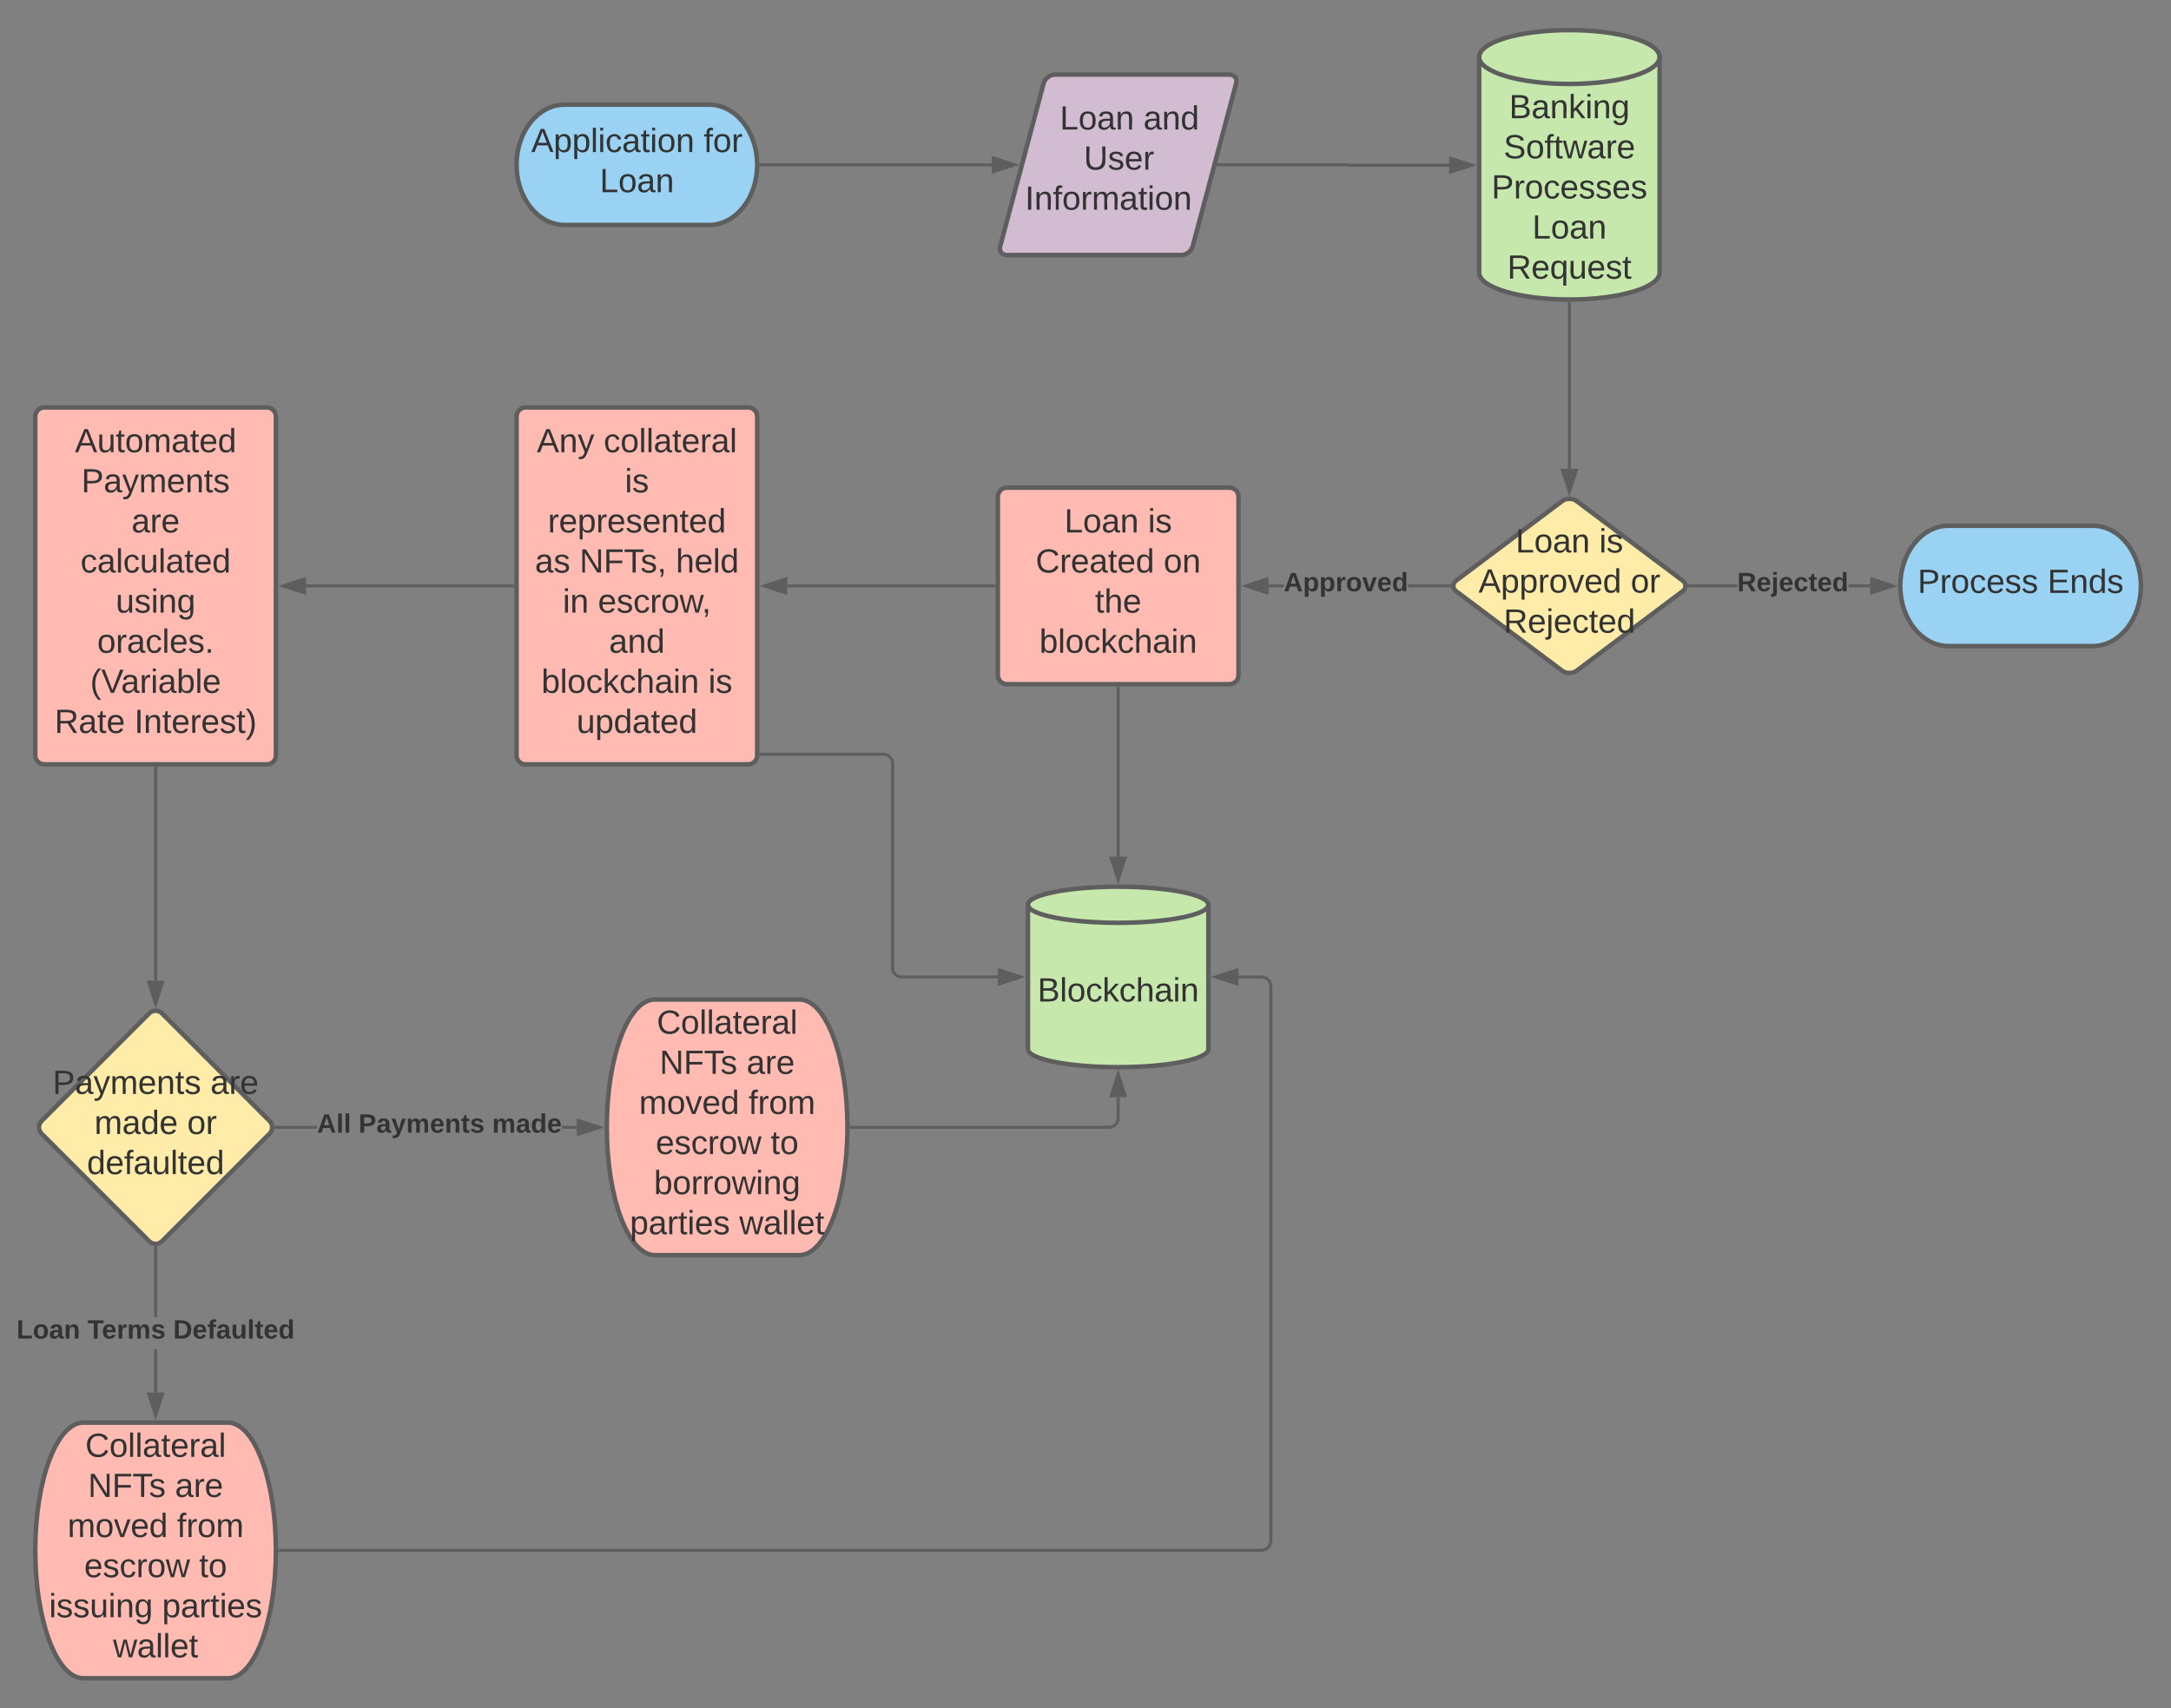 <svg xmlns="http://www.w3.org/2000/svg" xmlns:xlink="http://www.w3.org/1999/xlink" xmlns:lucid="lucid" width="1443.44" height="1135.92"><rect width="100%" height="100%" fill="#808080" stroke="none"/><g transform="translate(-156.556 -103.708)" lucid:page-tab-id="0_0"><path d="M628 173.3c17.67 0 32 17.9 32 40 0 22.08-14.33 40-32 40h-96c-17.67 0-32-17.92-32-40 0-22.1 14.33-40 32-40z" stroke="#5e5e5e" stroke-width="3" fill="#99d2f2"/><use xlink:href="#a" transform="matrix(1,0,0,1,505,178.292) translate(4.758 26.528)"/><use xlink:href="#b" transform="matrix(1,0,0,1,505,178.292) translate(119.388 26.528)"/><use xlink:href="#c" transform="matrix(1,0,0,1,505,178.292) translate(50.314 53.194)"/><path d="M1260 284.96c0 9.9-26.86 17.92-60 17.92s-60-8.03-60-17.92V141.63c0-9.9 26.86-17.92 60-17.92s60 8.03 60 17.92z" stroke="#5e5e5e" stroke-width="3" fill="#c7e8ac"/><path d="M1260 141.63c0 9.9-26.86 17.9-60 17.9s-60-8-60-17.9" stroke="#5e5e5e" stroke-width="3" fill="none"/><use xlink:href="#d" transform="matrix(1,0,0,1,1145,164.542) translate(14.907 17.778)"/><use xlink:href="#e" transform="matrix(1,0,0,1,1145,164.542) translate(11.235 44.444)"/><use xlink:href="#f" transform="matrix(1,0,0,1,1145,164.542) translate(3.179 71.111)"/><use xlink:href="#g" transform="matrix(1,0,0,1,1145,164.542) translate(30.309 97.778)"/><use xlink:href="#h" transform="matrix(1,0,0,1,1145,164.542) translate(13.678 124.444)"/><path d="M662.5 213.3h153.45" stroke="#5e5e5e" stroke-width="2" fill="none"/><path d="M662.53 214.3h-1.1l.07-1-.03-1h1.06z" fill="#5e5e5e"/><path d="M831.2 213.3l-14.25 4.63v-9.27z" stroke="#5e5e5e" stroke-width="2" fill="#5e5e5e"/><path d="M966.55 213.3h85.35c.07 0 .13.05.13.12 0 .07.05.13.12.13H1120" stroke="#5e5e5e" stroke-width="2" fill="none"/><path d="M966.58 214.3h-1.3l.54-2h.76z" fill="#5e5e5e"/><path d="M1135.26 213.55l-14.26 4.63v-9.27z" stroke="#5e5e5e" stroke-width="2" fill="#5e5e5e"/><path d="M1195.2 436.9c2.65-2 6.95-2 9.6 0l70.4 52.8c2.65 1.98 2.65 5.2 0 7.2l-70.4 52.8c-2.65 1.98-6.95 1.98-9.6 0l-70.4-52.8c-2.65-2-2.65-5.22 0-7.2z" stroke="#5e5e5e" stroke-width="3" fill="#ffeca9"/><use xlink:href="#i" transform="matrix(1,0,0,1,1125,438.292) translate(39.228 32.778)"/><use xlink:href="#j" transform="matrix(1,0,0,1,1125,438.292) translate(94.784 32.778)"/><use xlink:href="#k" transform="matrix(1,0,0,1,1125,438.292) translate(14.568 59.444)"/><use xlink:href="#l" transform="matrix(1,0,0,1,1125,438.292) translate(115.741 59.444)"/><use xlink:href="#m" transform="matrix(1,0,0,1,1125,438.292) translate(31.235 86.111)"/><path d="M1200 305.38v110.08" stroke="#5e5e5e" stroke-width="2" fill="none"/><path d="M1200 304.38l1-.04v1.06h-2v-1.06z" fill="#5e5e5e"/><path d="M1200 430.73l-4.64-14.27h9.28z" stroke="#5e5e5e" stroke-width="2" fill="#5e5e5e"/><path d="M1548 453.3c17.67 0 32 17.9 32 40 0 22.08-14.33 40-32 40h-96c-17.67 0-32-17.92-32-40 0-22.1 14.33-40 32-40z" stroke="#5e5e5e" stroke-width="3" fill="#99d2f2"/><use xlink:href="#n" transform="matrix(1,0,0,1,1425,458.292) translate(6.512 39.653)"/><use xlink:href="#o" transform="matrix(1,0,0,1,1425,458.292) translate(92.87 39.653)"/><path d="M1311.6 494.3h-32v-2h32zm88.4 0h-14.48v-2H1400z" fill="#5e5e5e"/><path d="M1279.64 494.3h-1.1l.18-.4-.28-1.6h1.2zM1415.26 493.3l-14.26 4.63v-9.27z" fill="#5e5e5e"/><path d="M1418.5 493.3l-18.5 6v-12.02zm-16.5 3.25l10.03-3.26-10.03-3.27z" fill="#5e5e5e"/><use xlink:href="#p" transform="matrix(1,0,0,1,1311.592,482.625) translate(0 14.222)"/><path d="M820 433.96c0-3.32 2.7-6 6-6h148c3.3 0 6 2.68 6 6v118.67c0 3.3-2.7 6-6 6H826c-3.3 0-6-2.7-6-6z" stroke="#5e5e5e" stroke-width="3" fill="#ffbbb1"/><use xlink:href="#i" transform="matrix(1,0,0,1,832,439.958) translate(32.228 17.778)"/><use xlink:href="#j" transform="matrix(1,0,0,1,832,439.958) translate(87.784 17.778)"/><use xlink:href="#q" transform="matrix(1,0,0,1,832,439.958) translate(13.123 44.444)"/><use xlink:href="#r" transform="matrix(1,0,0,1,832,439.958) translate(98.185 44.444)"/><use xlink:href="#s" transform="matrix(1,0,0,1,832,439.958) translate(52.568 71.111)"/><use xlink:href="#t" transform="matrix(1,0,0,1,832,439.958) translate(15.593 97.778)"/><path d="M960 801.3c0 6.62-26.86 12-60 12s-60-5.38-60-12v-96c0-6.64 26.86-12 60-12s60 5.36 60 12z" stroke="#5e5e5e" stroke-width="3" fill="#c7e8ac"/><path d="M960 705.3c0 6.62-26.86 12-60 12s-60-5.38-60-12" stroke="#5e5e5e" stroke-width="3" fill="none"/><use xlink:href="#u" transform="matrix(1,0,0,1,845,722.292) translate(1.358 47.34)"/><path d="M1010.1 494.3H1000v-2h10.1zm110.3 0h-27.6v-2h27.6z" fill="#5e5e5e"/><path d="M1121.28 492.7l.28 1.6h-1.2v-2h1.1zM999 497.93l-14.26-4.64 14.26-4.64z" fill="#5e5e5e"/><path d="M1000 499.3l-18.5-6 18.5-6.02zm-12.03-6l10.03 3.25v-6.52z" fill="#5e5e5e"/><use xlink:href="#v" transform="matrix(1,0,0,1,1010.086,482.625) translate(0 14.222)"/><path d="M900 561.13V673.3" stroke="#5e5e5e" stroke-width="2" fill="none"/><path d="M901 561.15h-2v-1.02h2z" fill="#5e5e5e"/><path d="M900 688.55l-4.64-14.26h9.28z" stroke="#5e5e5e" stroke-width="2" fill="#5e5e5e"/><path d="M500 380.63c0-3.32 2.7-6 6-6h148c3.3 0 6 2.68 6 6v225.33c0 3.3-2.7 6-6 6H506c-3.3 0-6-2.7-6-6z" stroke="#5e5e5e" stroke-width="3" fill="#ffbbb1"/><use xlink:href="#w" transform="matrix(1,0,0,1,512,386.625) translate(1.457 17.778)"/><use xlink:href="#x" transform="matrix(1,0,0,1,512,386.625) translate(45.901 17.778)"/><use xlink:href="#j" transform="matrix(1,0,0,1,512,386.625) translate(60.006 44.444)"/><use xlink:href="#y" transform="matrix(1,0,0,1,512,386.625) translate(8.802 71.111)"/><use xlink:href="#z" transform="matrix(1,0,0,1,512,386.625) translate(0.222 97.778)"/><use xlink:href="#A" transform="matrix(1,0,0,1,512,386.625) translate(29.852 97.778)"/><use xlink:href="#B" transform="matrix(1,0,0,1,512,386.625) translate(93.864 97.778)"/><use xlink:href="#C" transform="matrix(1,0,0,1,512,386.625) translate(18.71 124.444)"/><use xlink:href="#D" transform="matrix(1,0,0,1,512,386.625) translate(42.105 124.444)"/><use xlink:href="#E" transform="matrix(1,0,0,1,512,386.625) translate(49.481 151.111)"/><use xlink:href="#F" transform="matrix(1,0,0,1,512,386.625) translate(4.512 177.778)"/><use xlink:href="#j" transform="matrix(1,0,0,1,512,386.625) translate(115.5 177.778)"/><use xlink:href="#G" transform="matrix(1,0,0,1,512,386.625) translate(27.877 204.444)"/><path d="M817.5 493.3H680" stroke="#5e5e5e" stroke-width="2" fill="none"/><path d="M818.5 494.3h-1.03v-2h1.03z" fill="#5e5e5e"/><path d="M664.74 493.3l14.26-4.64v9.27z" stroke="#5e5e5e" stroke-width="2" fill="#5e5e5e"/><path d="M180 380.63c0-3.32 2.7-6 6-6h148c3.3 0 6 2.68 6 6v225.33c0 3.3-2.7 6-6 6H186c-3.3 0-6-2.7-6-6z" stroke="#5e5e5e" stroke-width="3" fill="#ffbbb1"/><use xlink:href="#H" transform="matrix(1,0,0,1,192,386.625) translate(14.327 17.778)"/><use xlink:href="#I" transform="matrix(1,0,0,1,192,386.625) translate(18.648 44.444)"/><use xlink:href="#J" transform="matrix(1,0,0,1,192,386.625) translate(51.981 71.111)"/><use xlink:href="#K" transform="matrix(1,0,0,1,192,386.625) translate(18.062 97.778)"/><use xlink:href="#L" transform="matrix(1,0,0,1,192,386.625) translate(41.488 124.444)"/><use xlink:href="#M" transform="matrix(1,0,0,1,192,386.625) translate(29.173 151.111)"/><use xlink:href="#N" transform="matrix(1,0,0,1,192,386.625) translate(24.512 177.778)"/><use xlink:href="#O" transform="matrix(1,0,0,1,192,386.625) translate(0.809 204.444)"/><use xlink:href="#P" transform="matrix(1,0,0,1,192,386.625) translate(53.833 204.444)"/><path d="M497.5 493.3H360" stroke="#5e5e5e" stroke-width="2" fill="none"/><path d="M498.5 494.3h-1.03v-2h1.03z" fill="#5e5e5e"/><path d="M344.74 493.3l14.26-4.64v9.27z" stroke="#5e5e5e" stroke-width="2" fill="#5e5e5e"/><path d="M255.76 777.53c2.34-2.34 6.14-2.34 8.48 0l71.52 71.52c2.34 2.34 2.34 6.14 0 8.48l-71.52 71.52c-2.34 2.34-6.14 2.34-8.48 0l-71.52-71.52c-2.34-2.34-2.34-6.14 0-8.48z" stroke="#5e5e5e" stroke-width="3" fill="#ffeca9"/><g><use xlink:href="#Q" transform="matrix(1,0,0,1,185,778.292) translate(6.543 52.778)"/><use xlink:href="#J" transform="matrix(1,0,0,1,185,778.292) translate(111.42 52.778)"/><use xlink:href="#R" transform="matrix(1,0,0,1,185,778.292) translate(34.321 79.444)"/><use xlink:href="#l" transform="matrix(1,0,0,1,185,778.292) translate(95.988 79.444)"/><use xlink:href="#S" transform="matrix(1,0,0,1,185,778.292) translate(29.352 106.111)"/></g><path d="M662.5 605.22H744c3.3 0 6 2.68 6 6V747.3c0 3.3 2.7 6 6 6h64" stroke="#5e5e5e" stroke-width="2" fill="none"/><path d="M662.53 606.22h-1.05l.02-.06v-1.94h1.03z" fill="#5e5e5e"/><path d="M835.26 753.3L821 757.92v-9.27z" stroke="#5e5e5e" stroke-width="2" fill="#5e5e5e"/><path d="M688 768.3c17.67 0 32 38.05 32 85 0 46.94-14.33 85-32 85h-96c-17.67 0-32-38.06-32-85 0-46.95 14.33-85 32-85z" stroke="#5e5e5e" stroke-width="3" fill="#ffbbb1"/><g><use xlink:href="#T" transform="matrix(1,0,0,1,565,773.292) translate(28.241 17.778)"/><use xlink:href="#U" transform="matrix(1,0,0,1,565,773.292) translate(30.062 44.444)"/><use xlink:href="#J" transform="matrix(1,0,0,1,565,773.292) translate(87.901 44.444)"/><use xlink:href="#V" transform="matrix(1,0,0,1,565,773.292) translate(16.451 71.111)"/><use xlink:href="#W" transform="matrix(1,0,0,1,565,773.292) translate(89.228 71.111)"/><use xlink:href="#X" transform="matrix(1,0,0,1,565,773.292) translate(27.531 97.778)"/><use xlink:href="#Y" transform="matrix(1,0,0,1,565,773.292) translate(103.951 97.778)"/><use xlink:href="#Z" transform="matrix(1,0,0,1,565,773.292) translate(26.358 124.444)"/><use xlink:href="#aa" transform="matrix(1,0,0,1,565,773.292) translate(10.34 151.111)"/><use xlink:href="#ab" transform="matrix(1,0,0,1,565,773.292) translate(83.056 151.111)"/></g><path d="M308 1049.63c17.67 0 32 38.05 32 85 0 46.94-14.33 85-32 85h-96c-17.67 0-32-38.06-32-85 0-46.95 14.33-85 32-85z" stroke="#5e5e5e" stroke-width="3" fill="#ffbbb1"/><g><use xlink:href="#T" transform="matrix(1,0,0,1,185,1054.625) translate(28.246 17.778)"/><use xlink:href="#U" transform="matrix(1,0,0,1,185,1054.625) translate(30.067 44.444)"/><use xlink:href="#J" transform="matrix(1,0,0,1,185,1054.625) translate(87.906 44.444)"/><use xlink:href="#V" transform="matrix(1,0,0,1,185,1054.625) translate(16.451 71.111)"/><use xlink:href="#W" transform="matrix(1,0,0,1,185,1054.625) translate(89.228 71.111)"/><use xlink:href="#X" transform="matrix(1,0,0,1,185,1054.625) translate(27.531 97.778)"/><use xlink:href="#Y" transform="matrix(1,0,0,1,185,1054.625) translate(103.951 97.778)"/><use xlink:href="#ac" transform="matrix(1,0,0,1,185,1054.625) translate(4.141 124.444)"/><use xlink:href="#ad" transform="matrix(1,0,0,1,185,1054.625) translate(79.326 124.444)"/><use xlink:href="#ab" transform="matrix(1,0,0,1,185,1054.625) translate(46.703 151.111)"/></g><path d="M367.36 854.3H340v-2h27.36zm172.64 0h-9.87v-2H540zM340 854.3h-1.15l.18-1.34-.15-.67H340zM555.26 853.3L541 857.92v-9.27z" fill="#5e5e5e"/><path d="M558.5 853.3l-18.5 6v-12.02zm-16.5 3.25l10.03-3.26-10.03-3.27z" fill="#5e5e5e"/><g><use xlink:href="#ae" transform="matrix(1,0,0,1,367.361,842.625) translate(0 14.222)"/><use xlink:href="#af" transform="matrix(1,0,0,1,367.361,842.625) translate(27.605 14.222)"/><use xlink:href="#ag" transform="matrix(1,0,0,1,367.361,842.625) translate(116.395 14.222)"/></g><path d="M261 1029.62h-2v-28.75h2zm0-50.08h-2v-46.26h2z" fill="#5e5e5e"/><path d="M260.33 932.32l.67-.15v1.13h-2v-1.16zM260 1044.9l-4.64-14.28h9.28z" fill="#5e5e5e"/><path d="M260 1048.12l-6-18.5h12zm-3.26-16.5l3.26 10.03 3.26-10.03z" fill="#5e5e5e"/><g><use xlink:href="#ah" transform="matrix(1,0,0,1,167.556,979.535) translate(0 14.222)"/><use xlink:href="#ai" transform="matrix(1,0,0,1,167.556,979.535) translate(47.259 14.222)"/><use xlink:href="#aj" transform="matrix(1,0,0,1,167.556,979.535) translate(104.148 14.222)"/></g><path d="M260 614.46V755.8" stroke="#5e5e5e" stroke-width="2" fill="none"/><path d="M261 614.48h-2v-1.02h2z" fill="#5e5e5e"/><path d="M260 771.07l-4.64-14.27h9.28z" stroke="#5e5e5e" stroke-width="2" fill="#5e5e5e"/><path d="M722.5 853.3H894c3.3 0 6-2.7 6-6v-14" stroke="#5e5e5e" stroke-width="2" fill="none"/><path d="M722.53 854.3h-1.06l.03-1-.02-1h1.05z" fill="#5e5e5e"/><path d="M900 818.03l4.64 14.26h-9.28z" stroke="#5e5e5e" stroke-width="2" fill="#5e5e5e"/><path d="M999.05 753.22l2.53 2.52.92 3.42v369.6l-.92 3.4-2.53 2.54-3.42.92H342.5v-2h652.87l2.64-.7 1.8-1.8.7-2.63V759.4l-.7-2.64L998 755l-2.63-.7H980v-2h15.63z" fill="#5e5e5e"/><path d="M342.53 1135.63h-1.06l.03-1-.02-1h1.05zM979 757.93l-14.26-4.64 14.26-4.64z" fill="#5e5e5e"/><path d="M980 759.3l-18.5-6 18.5-6.02zm-12.03-6l10.03 3.25v-6.52z" fill="#5e5e5e"/><path d="M850.45 159.1c.86-3.2 4.24-5.8 7.55-5.8h116c3.3 0 5.3 2.6 4.45 5.8l-28.9 108.4c-.86 3.2-4.24 5.8-7.55 5.8H826c-3.3 0-5.3-2.6-4.45-5.8z" stroke="#5e5e5e" stroke-width="3" fill="#d1bcd2"/><g><use xlink:href="#i" transform="matrix(1,0,0,1,825,158.292) translate(36.209 31.528)"/><use xlink:href="#E" transform="matrix(1,0,0,1,825,158.292) translate(91.764 31.528)"/><use xlink:href="#ak" transform="matrix(1,0,0,1,825,158.292) translate(52.11 58.194)"/><use xlink:href="#al" transform="matrix(1,0,0,1,825,158.292) translate(13.042 84.861)"/></g><defs><path fill="#333" d="M205 0l-28-72H64L36 0H1l101-248h38L239 0h-34zm-38-99l-47-123c-12 45-31 82-46 123h93" id="am"/><path fill="#333" d="M115-194c55 1 70 41 70 98S169 2 115 4C84 4 66-9 55-30l1 105H24l-1-265h31l2 30c10-21 28-34 59-34zm-8 174c40 0 45-34 45-75s-6-73-45-74c-42 0-51 32-51 76 0 43 10 73 51 73" id="an"/><path fill="#333" d="M24 0v-261h32V0H24" id="ao"/><path fill="#333" d="M24-231v-30h32v30H24zM24 0v-190h32V0H24" id="ap"/><path fill="#333" d="M96-169c-40 0-48 33-48 73s9 75 48 75c24 0 41-14 43-38l32 2c-6 37-31 61-74 61-59 0-76-41-82-99-10-93 101-131 147-64 4 7 5 14 7 22l-32 3c-4-21-16-35-41-35" id="aq"/><path fill="#333" d="M141-36C126-15 110 5 73 4 37 3 15-17 15-53c-1-64 63-63 125-63 3-35-9-54-41-54-24 1-41 7-42 31l-33-3c5-37 33-52 76-52 45 0 72 20 72 64v82c-1 20 7 32 28 27v20c-31 9-61-2-59-35zM48-53c0 20 12 33 32 33 41-3 63-29 60-74-43 2-92-5-92 41" id="ar"/><path fill="#333" d="M59-47c-2 24 18 29 38 22v24C64 9 27 4 27-40v-127H5v-23h24l9-43h21v43h35v23H59v120" id="as"/><path fill="#333" d="M100-194c62-1 85 37 85 99 1 63-27 99-86 99S16-35 15-95c0-66 28-99 85-99zM99-20c44 1 53-31 53-75 0-43-8-75-51-75s-53 32-53 75 10 74 51 75" id="at"/><path fill="#333" d="M117-194c89-4 53 116 60 194h-32v-121c0-31-8-49-39-48C34-167 62-67 57 0H25l-1-190h30c1 10-1 24 2 32 11-22 29-35 61-36" id="au"/><g id="a"><use transform="matrix(0.062,0,0,0.062,0,0)" xlink:href="#am"/><use transform="matrix(0.062,0,0,0.062,14.815,0)" xlink:href="#an"/><use transform="matrix(0.062,0,0,0.062,27.16,0)" xlink:href="#an"/><use transform="matrix(0.062,0,0,0.062,39.506,0)" xlink:href="#ao"/><use transform="matrix(0.062,0,0,0.062,44.383,0)" xlink:href="#ap"/><use transform="matrix(0.062,0,0,0.062,49.259,0)" xlink:href="#aq"/><use transform="matrix(0.062,0,0,0.062,60.37,0)" xlink:href="#ar"/><use transform="matrix(0.062,0,0,0.062,72.716,0)" xlink:href="#as"/><use transform="matrix(0.062,0,0,0.062,78.889,0)" xlink:href="#ap"/><use transform="matrix(0.062,0,0,0.062,83.765,0)" xlink:href="#at"/><use transform="matrix(0.062,0,0,0.062,96.111,0)" xlink:href="#au"/></g><path fill="#333" d="M101-234c-31-9-42 10-38 44h38v23H63V0H32v-167H5v-23h27c-7-52 17-82 69-68v24" id="av"/><path fill="#333" d="M114-163C36-179 61-72 57 0H25l-1-190h30c1 12-1 29 2 39 6-27 23-49 58-41v29" id="aw"/><g id="b"><use transform="matrix(0.062,0,0,0.062,0,0)" xlink:href="#av"/><use transform="matrix(0.062,0,0,0.062,6.173,0)" xlink:href="#at"/><use transform="matrix(0.062,0,0,0.062,18.519,0)" xlink:href="#aw"/></g><path fill="#333" d="M30 0v-248h33v221h125V0H30" id="ax"/><g id="c"><use transform="matrix(0.062,0,0,0.062,0,0)" xlink:href="#ax"/><use transform="matrix(0.062,0,0,0.062,12.346,0)" xlink:href="#at"/><use transform="matrix(0.062,0,0,0.062,24.691,0)" xlink:href="#ar"/><use transform="matrix(0.062,0,0,0.062,37.037,0)" xlink:href="#au"/></g><path fill="#333" d="M160-131c35 5 61 23 61 61C221 17 115-2 30 0v-248c76 3 177-17 177 60 0 33-19 50-47 57zm-97-11c50-1 110 9 110-42 0-47-63-36-110-37v79zm0 115c55-2 124 14 124-45 0-56-70-42-124-44v89" id="ay"/><path fill="#333" d="M143 0L79-87 56-68V0H24v-261h32v163l83-92h37l-77 82L181 0h-38" id="az"/><path fill="#333" d="M177-190C167-65 218 103 67 71c-23-6-38-20-44-43l32-5c15 47 100 32 89-28v-30C133-14 115 1 83 1 29 1 15-40 15-95c0-56 16-97 71-98 29-1 48 16 59 35 1-10 0-23 2-32h30zM94-22c36 0 50-32 50-73 0-42-14-75-50-75-39 0-46 34-46 75s6 73 46 73" id="aA"/><g id="d"><use transform="matrix(0.062,0,0,0.062,0,0)" xlink:href="#ay"/><use transform="matrix(0.062,0,0,0.062,14.815,0)" xlink:href="#ar"/><use transform="matrix(0.062,0,0,0.062,27.16,0)" xlink:href="#au"/><use transform="matrix(0.062,0,0,0.062,39.506,0)" xlink:href="#az"/><use transform="matrix(0.062,0,0,0.062,50.617,0)" xlink:href="#ap"/><use transform="matrix(0.062,0,0,0.062,55.494,0)" xlink:href="#au"/><use transform="matrix(0.062,0,0,0.062,67.84,0)" xlink:href="#aA"/></g><path fill="#333" d="M185-189c-5-48-123-54-124 2 14 75 158 14 163 119 3 78-121 87-175 55-17-10-28-26-33-46l33-7c5 56 141 63 141-1 0-78-155-14-162-118-5-82 145-84 179-34 5 7 8 16 11 25" id="aB"/><path fill="#333" d="M206 0h-36l-40-164L89 0H53L-1-190h32L70-26l43-164h34l41 164 42-164h31" id="aC"/><path fill="#333" d="M100-194c63 0 86 42 84 106H49c0 40 14 67 53 68 26 1 43-12 49-29l28 8c-11 28-37 45-77 45C44 4 14-33 15-96c1-61 26-98 85-98zm52 81c6-60-76-77-97-28-3 7-6 17-6 28h103" id="aD"/><g id="e"><use transform="matrix(0.062,0,0,0.062,0,0)" xlink:href="#aB"/><use transform="matrix(0.062,0,0,0.062,14.815,0)" xlink:href="#at"/><use transform="matrix(0.062,0,0,0.062,27.16,0)" xlink:href="#av"/><use transform="matrix(0.062,0,0,0.062,33.333,0)" xlink:href="#as"/><use transform="matrix(0.062,0,0,0.062,39.506,0)" xlink:href="#aC"/><use transform="matrix(0.062,0,0,0.062,55.494,0)" xlink:href="#ar"/><use transform="matrix(0.062,0,0,0.062,67.84,0)" xlink:href="#aw"/><use transform="matrix(0.062,0,0,0.062,75.185,0)" xlink:href="#aD"/></g><path fill="#333" d="M30-248c87 1 191-15 191 75 0 78-77 80-158 76V0H30v-248zm33 125c57 0 124 11 124-50 0-59-68-47-124-48v98" id="aE"/><path fill="#333" d="M135-143c-3-34-86-38-87 0 15 53 115 12 119 90S17 21 10-45l28-5c4 36 97 45 98 0-10-56-113-15-118-90-4-57 82-63 122-42 12 7 21 19 24 35" id="aF"/><g id="f"><use transform="matrix(0.062,0,0,0.062,0,0)" xlink:href="#aE"/><use transform="matrix(0.062,0,0,0.062,14.815,0)" xlink:href="#aw"/><use transform="matrix(0.062,0,0,0.062,22.16,0)" xlink:href="#at"/><use transform="matrix(0.062,0,0,0.062,34.506,0)" xlink:href="#aq"/><use transform="matrix(0.062,0,0,0.062,45.617,0)" xlink:href="#aD"/><use transform="matrix(0.062,0,0,0.062,57.963,0)" xlink:href="#aF"/><use transform="matrix(0.062,0,0,0.062,69.074,0)" xlink:href="#aF"/><use transform="matrix(0.062,0,0,0.062,80.185,0)" xlink:href="#aD"/><use transform="matrix(0.062,0,0,0.062,92.531,0)" xlink:href="#aF"/></g><g id="g"><use transform="matrix(0.062,0,0,0.062,0,0)" xlink:href="#ax"/><use transform="matrix(0.062,0,0,0.062,12.346,0)" xlink:href="#at"/><use transform="matrix(0.062,0,0,0.062,24.691,0)" xlink:href="#ar"/><use transform="matrix(0.062,0,0,0.062,37.037,0)" xlink:href="#au"/></g><path fill="#333" d="M233-177c-1 41-23 64-60 70L243 0h-38l-65-103H63V0H30v-248c88 3 205-21 203 71zM63-129c60-2 137 13 137-47 0-61-80-42-137-45v92" id="aG"/><path fill="#333" d="M145-31C134-9 116 4 85 4 32 4 16-35 15-94c0-59 17-99 70-100 32-1 48 14 60 33 0-11-1-24 2-32h30l-1 268h-32zM93-21c41 0 51-33 51-76s-8-73-50-73c-40 0-46 35-46 75s5 74 45 74" id="aH"/><path fill="#333" d="M84 4C-5 8 30-112 23-190h32v120c0 31 7 50 39 49 72-2 45-101 50-169h31l1 190h-30c-1-10 1-25-2-33-11 22-28 36-60 37" id="aI"/><g id="h"><use transform="matrix(0.062,0,0,0.062,0,0)" xlink:href="#aG"/><use transform="matrix(0.062,0,0,0.062,15.988,0)" xlink:href="#aD"/><use transform="matrix(0.062,0,0,0.062,28.333,0)" xlink:href="#aH"/><use transform="matrix(0.062,0,0,0.062,40.679,0)" xlink:href="#aI"/><use transform="matrix(0.062,0,0,0.062,53.025,0)" xlink:href="#aD"/><use transform="matrix(0.062,0,0,0.062,65.37,0)" xlink:href="#aF"/><use transform="matrix(0.062,0,0,0.062,76.481,0)" xlink:href="#as"/></g><g id="i"><use transform="matrix(0.062,0,0,0.062,0,0)" xlink:href="#ax"/><use transform="matrix(0.062,0,0,0.062,12.346,0)" xlink:href="#at"/><use transform="matrix(0.062,0,0,0.062,24.691,0)" xlink:href="#ar"/><use transform="matrix(0.062,0,0,0.062,37.037,0)" xlink:href="#au"/></g><g id="j"><use transform="matrix(0.062,0,0,0.062,0,0)" xlink:href="#ap"/><use transform="matrix(0.062,0,0,0.062,4.877,0)" xlink:href="#aF"/></g><path fill="#333" d="M108 0H70L1-190h34L89-25l56-165h34" id="aJ"/><path fill="#333" d="M85-194c31 0 48 13 60 33l-1-100h32l1 261h-30c-2-10 0-23-3-31C134-8 116 4 85 4 32 4 16-35 15-94c0-66 23-100 70-100zm9 24c-40 0-46 34-46 75 0 40 6 74 45 74 42 0 51-32 51-76 0-42-9-74-50-73" id="aK"/><g id="k"><use transform="matrix(0.062,0,0,0.062,0,0)" xlink:href="#am"/><use transform="matrix(0.062,0,0,0.062,14.815,0)" xlink:href="#an"/><use transform="matrix(0.062,0,0,0.062,27.16,0)" xlink:href="#an"/><use transform="matrix(0.062,0,0,0.062,39.506,0)" xlink:href="#aw"/><use transform="matrix(0.062,0,0,0.062,46.852,0)" xlink:href="#at"/><use transform="matrix(0.062,0,0,0.062,59.198,0)" xlink:href="#aJ"/><use transform="matrix(0.062,0,0,0.062,70.309,0)" xlink:href="#aD"/><use transform="matrix(0.062,0,0,0.062,82.654,0)" xlink:href="#aK"/></g><g id="l"><use transform="matrix(0.062,0,0,0.062,0,0)" xlink:href="#at"/><use transform="matrix(0.062,0,0,0.062,12.346,0)" xlink:href="#aw"/></g><path fill="#333" d="M24-231v-30h32v30H24zM-9 49c24 4 33-6 33-30v-209h32V24c2 40-23 58-65 49V49" id="aL"/><g id="m"><use transform="matrix(0.062,0,0,0.062,0,0)" xlink:href="#aG"/><use transform="matrix(0.062,0,0,0.062,15.988,0)" xlink:href="#aD"/><use transform="matrix(0.062,0,0,0.062,28.333,0)" xlink:href="#aL"/><use transform="matrix(0.062,0,0,0.062,33.21,0)" xlink:href="#aD"/><use transform="matrix(0.062,0,0,0.062,45.556,0)" xlink:href="#aq"/><use transform="matrix(0.062,0,0,0.062,56.667,0)" xlink:href="#as"/><use transform="matrix(0.062,0,0,0.062,62.84,0)" xlink:href="#aD"/><use transform="matrix(0.062,0,0,0.062,75.185,0)" xlink:href="#aK"/></g><g id="n"><use transform="matrix(0.062,0,0,0.062,0,0)" xlink:href="#aE"/><use transform="matrix(0.062,0,0,0.062,14.815,0)" xlink:href="#aw"/><use transform="matrix(0.062,0,0,0.062,22.16,0)" xlink:href="#at"/><use transform="matrix(0.062,0,0,0.062,34.506,0)" xlink:href="#aq"/><use transform="matrix(0.062,0,0,0.062,45.617,0)" xlink:href="#aD"/><use transform="matrix(0.062,0,0,0.062,57.963,0)" xlink:href="#aF"/><use transform="matrix(0.062,0,0,0.062,69.074,0)" xlink:href="#aF"/></g><path fill="#333" d="M30 0v-248h187v28H63v79h144v27H63v87h162V0H30" id="aM"/><g id="o"><use transform="matrix(0.062,0,0,0.062,0,0)" xlink:href="#aM"/><use transform="matrix(0.062,0,0,0.062,14.815,0)" xlink:href="#au"/><use transform="matrix(0.062,0,0,0.062,27.16,0)" xlink:href="#aK"/><use transform="matrix(0.062,0,0,0.062,39.506,0)" xlink:href="#aF"/></g><path fill="#333" d="M240-174c0 40-23 61-54 70L253 0h-59l-57-94H76V0H24v-248c93 4 217-23 216 74zM76-134c48-2 112 12 112-38 0-48-66-32-112-35v73" id="aN"/><path fill="#333" d="M185-48c-13 30-37 53-82 52C43 2 14-33 14-96s30-98 90-98c62 0 83 45 84 108H66c0 31 8 55 39 56 18 0 30-7 34-22zm-45-69c5-46-57-63-70-21-2 6-4 13-4 21h74" id="aO"/><path fill="#333" d="M25-224v-37h50v37H25zM75 22c2 45-34 59-81 51V38c22 5 31-5 31-27v-201h50V22" id="aP"/><path fill="#333" d="M190-63c-7 42-38 67-86 67-59 0-84-38-90-98-12-110 154-137 174-36l-49 2c-2-19-15-32-35-32-30 0-35 28-38 64-6 74 65 87 74 30" id="aQ"/><path fill="#333" d="M115-3C79 11 28 4 28-45v-112H4v-33h27l15-45h31v45h36v33H77v99c-1 23 16 31 38 25v30" id="aR"/><path fill="#333" d="M88-194c31-1 46 15 58 34l-1-101h50l1 261h-48c-2-10 0-23-3-31C134-8 116 4 84 4 32 4 16-41 15-95c0-56 19-97 73-99zm17 164c33 0 40-30 41-66 1-37-9-64-41-64s-38 30-39 65c0 43 13 65 39 65" id="aS"/><g id="p"><use transform="matrix(0.049,0,0,0.049,0,0)" xlink:href="#aN"/><use transform="matrix(0.049,0,0,0.049,12.79,0)" xlink:href="#aO"/><use transform="matrix(0.049,0,0,0.049,22.667,0)" xlink:href="#aP"/><use transform="matrix(0.049,0,0,0.049,27.605,0)" xlink:href="#aO"/><use transform="matrix(0.049,0,0,0.049,37.481,0)" xlink:href="#aQ"/><use transform="matrix(0.049,0,0,0.049,47.358,0)" xlink:href="#aR"/><use transform="matrix(0.049,0,0,0.049,53.235,0)" xlink:href="#aO"/><use transform="matrix(0.049,0,0,0.049,63.111,0)" xlink:href="#aS"/></g><path fill="#333" d="M212-179c-10-28-35-45-73-45-59 0-87 40-87 99 0 60 29 101 89 101 43 0 62-24 78-52l27 14C228-24 195 4 139 4 59 4 22-46 18-125c-6-104 99-153 187-111 19 9 31 26 39 46" id="aT"/><g id="q"><use transform="matrix(0.062,0,0,0.062,0,0)" xlink:href="#aT"/><use transform="matrix(0.062,0,0,0.062,15.988,0)" xlink:href="#aw"/><use transform="matrix(0.062,0,0,0.062,23.333,0)" xlink:href="#aD"/><use transform="matrix(0.062,0,0,0.062,35.679,0)" xlink:href="#ar"/><use transform="matrix(0.062,0,0,0.062,48.025,0)" xlink:href="#as"/><use transform="matrix(0.062,0,0,0.062,54.198,0)" xlink:href="#aD"/><use transform="matrix(0.062,0,0,0.062,66.543,0)" xlink:href="#aK"/></g><g id="r"><use transform="matrix(0.062,0,0,0.062,0,0)" xlink:href="#at"/><use transform="matrix(0.062,0,0,0.062,12.346,0)" xlink:href="#au"/></g><path fill="#333" d="M106-169C34-169 62-67 57 0H25v-261h32l-1 103c12-21 28-36 61-36 89 0 53 116 60 194h-32v-121c2-32-8-49-39-48" id="aU"/><g id="s"><use transform="matrix(0.062,0,0,0.062,0,0)" xlink:href="#as"/><use transform="matrix(0.062,0,0,0.062,6.173,0)" xlink:href="#aU"/><use transform="matrix(0.062,0,0,0.062,18.519,0)" xlink:href="#aD"/></g><path fill="#333" d="M115-194c53 0 69 39 70 98 0 66-23 100-70 100C84 3 66-7 56-30L54 0H23l1-261h32v101c10-23 28-34 59-34zm-8 174c40 0 45-34 45-75 0-40-5-75-45-74-42 0-51 32-51 76 0 43 10 73 51 73" id="aV"/><g id="t"><use transform="matrix(0.062,0,0,0.062,0,0)" xlink:href="#aV"/><use transform="matrix(0.062,0,0,0.062,12.346,0)" xlink:href="#ao"/><use transform="matrix(0.062,0,0,0.062,17.222,0)" xlink:href="#at"/><use transform="matrix(0.062,0,0,0.062,29.568,0)" xlink:href="#aq"/><use transform="matrix(0.062,0,0,0.062,40.679,0)" xlink:href="#az"/><use transform="matrix(0.062,0,0,0.062,51.79,0)" xlink:href="#aq"/><use transform="matrix(0.062,0,0,0.062,62.901,0)" xlink:href="#aU"/><use transform="matrix(0.062,0,0,0.062,75.247,0)" xlink:href="#ar"/><use transform="matrix(0.062,0,0,0.062,87.593,0)" xlink:href="#ap"/><use transform="matrix(0.062,0,0,0.062,92.469,0)" xlink:href="#au"/></g><g id="u"><use transform="matrix(0.062,0,0,0.062,0,0)" xlink:href="#ay"/><use transform="matrix(0.062,0,0,0.062,14.815,0)" xlink:href="#ao"/><use transform="matrix(0.062,0,0,0.062,19.691,0)" xlink:href="#at"/><use transform="matrix(0.062,0,0,0.062,32.037,0)" xlink:href="#aq"/><use transform="matrix(0.062,0,0,0.062,43.148,0)" xlink:href="#az"/><use transform="matrix(0.062,0,0,0.062,54.259,0)" xlink:href="#aq"/><use transform="matrix(0.062,0,0,0.062,65.37,0)" xlink:href="#aU"/><use transform="matrix(0.062,0,0,0.062,77.716,0)" xlink:href="#ar"/><use transform="matrix(0.062,0,0,0.062,90.062,0)" xlink:href="#ap"/><use transform="matrix(0.062,0,0,0.062,94.938,0)" xlink:href="#au"/></g><path fill="#333" d="M199 0l-22-63H83L61 0H9l90-248h61L250 0h-51zm-33-102l-36-108c-10 38-24 72-36 108h72" id="aW"/><path fill="#333" d="M135-194c53 0 70 44 70 98 0 56-19 98-73 100-31 1-45-17-59-34 3 33 2 69 2 105H25l-1-265h48c2 10 0 23 3 31 11-24 29-35 60-35zM114-30c33 0 39-31 40-66 0-38-9-64-40-64-56 0-55 130 0 130" id="aX"/><path fill="#333" d="M135-150c-39-12-60 13-60 57V0H25l-1-190h47c2 13-1 29 3 40 6-28 27-53 61-41v41" id="aY"/><path fill="#333" d="M110-194c64 0 96 36 96 99 0 64-35 99-97 99-61 0-95-36-95-99 0-62 34-99 96-99zm-1 164c35 0 45-28 45-65 0-40-10-65-43-65-34 0-45 26-45 65 0 36 10 65 43 65" id="aZ"/><path fill="#333" d="M128 0H69L1-190h53L99-40l48-150h52" id="ba"/><g id="v"><use transform="matrix(0.049,0,0,0.049,0,0)" xlink:href="#aW"/><use transform="matrix(0.049,0,0,0.049,12.79,0)" xlink:href="#aX"/><use transform="matrix(0.049,0,0,0.049,23.605,0)" xlink:href="#aX"/><use transform="matrix(0.049,0,0,0.049,34.42,0)" xlink:href="#aY"/><use transform="matrix(0.049,0,0,0.049,41.333,0)" xlink:href="#aZ"/><use transform="matrix(0.049,0,0,0.049,52.148,0)" xlink:href="#ba"/><use transform="matrix(0.049,0,0,0.049,62.025,0)" xlink:href="#aO"/><use transform="matrix(0.049,0,0,0.049,71.901,0)" xlink:href="#aS"/></g><path fill="#333" d="M179-190L93 31C79 59 56 82 12 73V49c39 6 53-20 64-50L1-190h34L92-34l54-156h33" id="bb"/><g id="w"><use transform="matrix(0.062,0,0,0.062,0,0)" xlink:href="#am"/><use transform="matrix(0.062,0,0,0.062,14.815,0)" xlink:href="#au"/><use transform="matrix(0.062,0,0,0.062,27.16,0)" xlink:href="#bb"/></g><g id="x"><use transform="matrix(0.062,0,0,0.062,0,0)" xlink:href="#aq"/><use transform="matrix(0.062,0,0,0.062,11.111,0)" xlink:href="#at"/><use transform="matrix(0.062,0,0,0.062,23.457,0)" xlink:href="#ao"/><use transform="matrix(0.062,0,0,0.062,28.333,0)" xlink:href="#ao"/><use transform="matrix(0.062,0,0,0.062,33.21,0)" xlink:href="#ar"/><use transform="matrix(0.062,0,0,0.062,45.556,0)" xlink:href="#as"/><use transform="matrix(0.062,0,0,0.062,51.728,0)" xlink:href="#aD"/><use transform="matrix(0.062,0,0,0.062,64.074,0)" xlink:href="#aw"/><use transform="matrix(0.062,0,0,0.062,71.42,0)" xlink:href="#ar"/><use transform="matrix(0.062,0,0,0.062,83.765,0)" xlink:href="#ao"/></g><g id="y"><use transform="matrix(0.062,0,0,0.062,0,0)" xlink:href="#aw"/><use transform="matrix(0.062,0,0,0.062,7.346,0)" xlink:href="#aD"/><use transform="matrix(0.062,0,0,0.062,19.691,0)" xlink:href="#an"/><use transform="matrix(0.062,0,0,0.062,32.037,0)" xlink:href="#aw"/><use transform="matrix(0.062,0,0,0.062,39.383,0)" xlink:href="#aD"/><use transform="matrix(0.062,0,0,0.062,51.728,0)" xlink:href="#aF"/><use transform="matrix(0.062,0,0,0.062,62.84,0)" xlink:href="#aD"/><use transform="matrix(0.062,0,0,0.062,75.185,0)" xlink:href="#au"/><use transform="matrix(0.062,0,0,0.062,87.531,0)" xlink:href="#as"/><use transform="matrix(0.062,0,0,0.062,93.704,0)" xlink:href="#aD"/><use transform="matrix(0.062,0,0,0.062,106.049,0)" xlink:href="#aK"/></g><g id="z"><use transform="matrix(0.062,0,0,0.062,0,0)" xlink:href="#ar"/><use transform="matrix(0.062,0,0,0.062,12.346,0)" xlink:href="#aF"/></g><path fill="#333" d="M190 0L58-211 59 0H30v-248h39L202-35l-2-213h31V0h-41" id="bc"/><path fill="#333" d="M63-220v92h138v28H63V0H30v-248h175v28H63" id="bd"/><path fill="#333" d="M127-220V0H93v-220H8v-28h204v28h-85" id="be"/><path fill="#333" d="M68-38c1 34 0 65-14 84H32c9-13 17-26 17-46H33v-38h35" id="bf"/><g id="A"><use transform="matrix(0.062,0,0,0.062,0,0)" xlink:href="#bc"/><use transform="matrix(0.062,0,0,0.062,15.988,0)" xlink:href="#bd"/><use transform="matrix(0.062,0,0,0.062,29.506,0)" xlink:href="#be"/><use transform="matrix(0.062,0,0,0.062,40.556,0)" xlink:href="#aF"/><use transform="matrix(0.062,0,0,0.062,51.667,0)" xlink:href="#bf"/></g><g id="B"><use transform="matrix(0.062,0,0,0.062,0,0)" xlink:href="#aU"/><use transform="matrix(0.062,0,0,0.062,12.346,0)" xlink:href="#aD"/><use transform="matrix(0.062,0,0,0.062,24.691,0)" xlink:href="#ao"/><use transform="matrix(0.062,0,0,0.062,29.568,0)" xlink:href="#aK"/></g><g id="C"><use transform="matrix(0.062,0,0,0.062,0,0)" xlink:href="#ap"/><use transform="matrix(0.062,0,0,0.062,4.877,0)" xlink:href="#au"/></g><g id="D"><use transform="matrix(0.062,0,0,0.062,0,0)" xlink:href="#aD"/><use transform="matrix(0.062,0,0,0.062,12.346,0)" xlink:href="#aF"/><use transform="matrix(0.062,0,0,0.062,23.457,0)" xlink:href="#aq"/><use transform="matrix(0.062,0,0,0.062,34.568,0)" xlink:href="#aw"/><use transform="matrix(0.062,0,0,0.062,41.914,0)" xlink:href="#at"/><use transform="matrix(0.062,0,0,0.062,54.259,0)" xlink:href="#aC"/><use transform="matrix(0.062,0,0,0.062,69.012,0)" xlink:href="#bf"/></g><g id="E"><use transform="matrix(0.062,0,0,0.062,0,0)" xlink:href="#ar"/><use transform="matrix(0.062,0,0,0.062,12.346,0)" xlink:href="#au"/><use transform="matrix(0.062,0,0,0.062,24.691,0)" xlink:href="#aK"/></g><g id="F"><use transform="matrix(0.062,0,0,0.062,0,0)" xlink:href="#aV"/><use transform="matrix(0.062,0,0,0.062,12.346,0)" xlink:href="#ao"/><use transform="matrix(0.062,0,0,0.062,17.222,0)" xlink:href="#at"/><use transform="matrix(0.062,0,0,0.062,29.568,0)" xlink:href="#aq"/><use transform="matrix(0.062,0,0,0.062,40.679,0)" xlink:href="#az"/><use transform="matrix(0.062,0,0,0.062,51.79,0)" xlink:href="#aq"/><use transform="matrix(0.062,0,0,0.062,62.901,0)" xlink:href="#aU"/><use transform="matrix(0.062,0,0,0.062,75.247,0)" xlink:href="#ar"/><use transform="matrix(0.062,0,0,0.062,87.593,0)" xlink:href="#ap"/><use transform="matrix(0.062,0,0,0.062,92.469,0)" xlink:href="#au"/></g><g id="G"><use transform="matrix(0.062,0,0,0.062,0,0)" xlink:href="#aI"/><use transform="matrix(0.062,0,0,0.062,12.346,0)" xlink:href="#an"/><use transform="matrix(0.062,0,0,0.062,24.691,0)" xlink:href="#aK"/><use transform="matrix(0.062,0,0,0.062,37.037,0)" xlink:href="#ar"/><use transform="matrix(0.062,0,0,0.062,49.383,0)" xlink:href="#as"/><use transform="matrix(0.062,0,0,0.062,55.556,0)" xlink:href="#aD"/><use transform="matrix(0.062,0,0,0.062,67.901,0)" xlink:href="#aK"/></g><path fill="#333" d="M210-169c-67 3-38 105-44 169h-31v-121c0-29-5-50-35-48C34-165 62-65 56 0H25l-1-190h30c1 10-1 24 2 32 10-44 99-50 107 0 11-21 27-35 58-36 85-2 47 119 55 194h-31v-121c0-29-5-49-35-48" id="bg"/><g id="H"><use transform="matrix(0.062,0,0,0.062,0,0)" xlink:href="#am"/><use transform="matrix(0.062,0,0,0.062,14.815,0)" xlink:href="#aI"/><use transform="matrix(0.062,0,0,0.062,27.16,0)" xlink:href="#as"/><use transform="matrix(0.062,0,0,0.062,33.333,0)" xlink:href="#at"/><use transform="matrix(0.062,0,0,0.062,45.679,0)" xlink:href="#bg"/><use transform="matrix(0.062,0,0,0.062,64.136,0)" xlink:href="#ar"/><use transform="matrix(0.062,0,0,0.062,76.481,0)" xlink:href="#as"/><use transform="matrix(0.062,0,0,0.062,82.654,0)" xlink:href="#aD"/><use transform="matrix(0.062,0,0,0.062,95,0)" xlink:href="#aK"/></g><g id="I"><use transform="matrix(0.062,0,0,0.062,0,0)" xlink:href="#aE"/><use transform="matrix(0.062,0,0,0.062,14.815,0)" xlink:href="#ar"/><use transform="matrix(0.062,0,0,0.062,27.16,0)" xlink:href="#bb"/><use transform="matrix(0.062,0,0,0.062,38.272,0)" xlink:href="#bg"/><use transform="matrix(0.062,0,0,0.062,56.728,0)" xlink:href="#aD"/><use transform="matrix(0.062,0,0,0.062,69.074,0)" xlink:href="#au"/><use transform="matrix(0.062,0,0,0.062,81.42,0)" xlink:href="#as"/><use transform="matrix(0.062,0,0,0.062,87.593,0)" xlink:href="#aF"/></g><g id="J"><use transform="matrix(0.062,0,0,0.062,0,0)" xlink:href="#ar"/><use transform="matrix(0.062,0,0,0.062,12.346,0)" xlink:href="#aw"/><use transform="matrix(0.062,0,0,0.062,19.691,0)" xlink:href="#aD"/></g><g id="K"><use transform="matrix(0.062,0,0,0.062,0,0)" xlink:href="#aq"/><use transform="matrix(0.062,0,0,0.062,11.111,0)" xlink:href="#ar"/><use transform="matrix(0.062,0,0,0.062,23.457,0)" xlink:href="#ao"/><use transform="matrix(0.062,0,0,0.062,28.333,0)" xlink:href="#aq"/><use transform="matrix(0.062,0,0,0.062,39.444,0)" xlink:href="#aI"/><use transform="matrix(0.062,0,0,0.062,51.79,0)" xlink:href="#ao"/><use transform="matrix(0.062,0,0,0.062,56.667,0)" xlink:href="#ar"/><use transform="matrix(0.062,0,0,0.062,69.012,0)" xlink:href="#as"/><use transform="matrix(0.062,0,0,0.062,75.185,0)" xlink:href="#aD"/><use transform="matrix(0.062,0,0,0.062,87.531,0)" xlink:href="#aK"/></g><g id="L"><use transform="matrix(0.062,0,0,0.062,0,0)" xlink:href="#aI"/><use transform="matrix(0.062,0,0,0.062,12.346,0)" xlink:href="#aF"/><use transform="matrix(0.062,0,0,0.062,23.457,0)" xlink:href="#ap"/><use transform="matrix(0.062,0,0,0.062,28.333,0)" xlink:href="#au"/><use transform="matrix(0.062,0,0,0.062,40.679,0)" xlink:href="#aA"/></g><path fill="#333" d="M33 0v-38h34V0H33" id="bh"/><g id="M"><use transform="matrix(0.062,0,0,0.062,0,0)" xlink:href="#at"/><use transform="matrix(0.062,0,0,0.062,12.346,0)" xlink:href="#aw"/><use transform="matrix(0.062,0,0,0.062,19.691,0)" xlink:href="#ar"/><use transform="matrix(0.062,0,0,0.062,32.037,0)" xlink:href="#aq"/><use transform="matrix(0.062,0,0,0.062,43.148,0)" xlink:href="#ao"/><use transform="matrix(0.062,0,0,0.062,48.025,0)" xlink:href="#aD"/><use transform="matrix(0.062,0,0,0.062,60.37,0)" xlink:href="#aF"/><use transform="matrix(0.062,0,0,0.062,71.481,0)" xlink:href="#bh"/></g><path fill="#333" d="M87 75C49 33 22-17 22-94c0-76 28-126 65-167h31c-38 41-64 92-64 168S80 34 118 75H87" id="bi"/><path fill="#333" d="M137 0h-34L2-248h35l83 218 83-218h36" id="bj"/><g id="N"><use transform="matrix(0.062,0,0,0.062,0,0)" xlink:href="#bi"/><use transform="matrix(0.062,0,0,0.062,7.346,0)" xlink:href="#bj"/><use transform="matrix(0.062,0,0,0.062,20.494,0)" xlink:href="#ar"/><use transform="matrix(0.062,0,0,0.062,32.84,0)" xlink:href="#aw"/><use transform="matrix(0.062,0,0,0.062,40.185,0)" xlink:href="#ap"/><use transform="matrix(0.062,0,0,0.062,45.062,0)" xlink:href="#ar"/><use transform="matrix(0.062,0,0,0.062,57.407,0)" xlink:href="#aV"/><use transform="matrix(0.062,0,0,0.062,69.753,0)" xlink:href="#ao"/><use transform="matrix(0.062,0,0,0.062,74.63,0)" xlink:href="#aD"/></g><g id="O"><use transform="matrix(0.062,0,0,0.062,0,0)" xlink:href="#aG"/><use transform="matrix(0.062,0,0,0.062,15.988,0)" xlink:href="#ar"/><use transform="matrix(0.062,0,0,0.062,28.333,0)" xlink:href="#as"/><use transform="matrix(0.062,0,0,0.062,34.506,0)" xlink:href="#aD"/></g><path fill="#333" d="M33 0v-248h34V0H33" id="bk"/><path fill="#333" d="M33-261c38 41 65 92 65 168S71 34 33 75H2C39 34 66-17 66-93S39-220 2-261h31" id="bl"/><g id="P"><use transform="matrix(0.062,0,0,0.062,0,0)" xlink:href="#bk"/><use transform="matrix(0.062,0,0,0.062,6.173,0)" xlink:href="#au"/><use transform="matrix(0.062,0,0,0.062,18.519,0)" xlink:href="#as"/><use transform="matrix(0.062,0,0,0.062,24.691,0)" xlink:href="#aD"/><use transform="matrix(0.062,0,0,0.062,37.037,0)" xlink:href="#aw"/><use transform="matrix(0.062,0,0,0.062,44.383,0)" xlink:href="#aD"/><use transform="matrix(0.062,0,0,0.062,56.728,0)" xlink:href="#aF"/><use transform="matrix(0.062,0,0,0.062,67.84,0)" xlink:href="#as"/><use transform="matrix(0.062,0,0,0.062,74.012,0)" xlink:href="#bl"/></g><g id="Q"><use transform="matrix(0.062,0,0,0.062,0,0)" xlink:href="#aE"/><use transform="matrix(0.062,0,0,0.062,14.815,0)" xlink:href="#ar"/><use transform="matrix(0.062,0,0,0.062,27.16,0)" xlink:href="#bb"/><use transform="matrix(0.062,0,0,0.062,38.272,0)" xlink:href="#bg"/><use transform="matrix(0.062,0,0,0.062,56.728,0)" xlink:href="#aD"/><use transform="matrix(0.062,0,0,0.062,69.074,0)" xlink:href="#au"/><use transform="matrix(0.062,0,0,0.062,81.42,0)" xlink:href="#as"/><use transform="matrix(0.062,0,0,0.062,87.593,0)" xlink:href="#aF"/></g><g id="R"><use transform="matrix(0.062,0,0,0.062,0,0)" xlink:href="#bg"/><use transform="matrix(0.062,0,0,0.062,18.457,0)" xlink:href="#ar"/><use transform="matrix(0.062,0,0,0.062,30.802,0)" xlink:href="#aK"/><use transform="matrix(0.062,0,0,0.062,43.148,0)" xlink:href="#aD"/></g><g id="S"><use transform="matrix(0.062,0,0,0.062,0,0)" xlink:href="#aK"/><use transform="matrix(0.062,0,0,0.062,12.346,0)" xlink:href="#aD"/><use transform="matrix(0.062,0,0,0.062,24.691,0)" xlink:href="#av"/><use transform="matrix(0.062,0,0,0.062,30.864,0)" xlink:href="#ar"/><use transform="matrix(0.062,0,0,0.062,43.21,0)" xlink:href="#aI"/><use transform="matrix(0.062,0,0,0.062,55.556,0)" xlink:href="#ao"/><use transform="matrix(0.062,0,0,0.062,60.432,0)" xlink:href="#as"/><use transform="matrix(0.062,0,0,0.062,66.605,0)" xlink:href="#aD"/><use transform="matrix(0.062,0,0,0.062,78.951,0)" xlink:href="#aK"/></g><g id="T"><use transform="matrix(0.062,0,0,0.062,0,0)" xlink:href="#aT"/><use transform="matrix(0.062,0,0,0.062,15.988,0)" xlink:href="#at"/><use transform="matrix(0.062,0,0,0.062,28.333,0)" xlink:href="#ao"/><use transform="matrix(0.062,0,0,0.062,33.21,0)" xlink:href="#ao"/><use transform="matrix(0.062,0,0,0.062,38.086,0)" xlink:href="#ar"/><use transform="matrix(0.062,0,0,0.062,50.432,0)" xlink:href="#as"/><use transform="matrix(0.062,0,0,0.062,56.605,0)" xlink:href="#aD"/><use transform="matrix(0.062,0,0,0.062,68.951,0)" xlink:href="#aw"/><use transform="matrix(0.062,0,0,0.062,76.296,0)" xlink:href="#ar"/><use transform="matrix(0.062,0,0,0.062,88.642,0)" xlink:href="#ao"/></g><g id="U"><use transform="matrix(0.062,0,0,0.062,0,0)" xlink:href="#bc"/><use transform="matrix(0.062,0,0,0.062,15.988,0)" xlink:href="#bd"/><use transform="matrix(0.062,0,0,0.062,29.506,0)" xlink:href="#be"/><use transform="matrix(0.062,0,0,0.062,40.556,0)" xlink:href="#aF"/></g><g id="V"><use transform="matrix(0.062,0,0,0.062,0,0)" xlink:href="#bg"/><use transform="matrix(0.062,0,0,0.062,18.457,0)" xlink:href="#at"/><use transform="matrix(0.062,0,0,0.062,30.802,0)" xlink:href="#aJ"/><use transform="matrix(0.062,0,0,0.062,41.914,0)" xlink:href="#aD"/><use transform="matrix(0.062,0,0,0.062,54.259,0)" xlink:href="#aK"/></g><g id="W"><use transform="matrix(0.062,0,0,0.062,0,0)" xlink:href="#av"/><use transform="matrix(0.062,0,0,0.062,6.173,0)" xlink:href="#aw"/><use transform="matrix(0.062,0,0,0.062,13.519,0)" xlink:href="#at"/><use transform="matrix(0.062,0,0,0.062,25.864,0)" xlink:href="#bg"/></g><g id="X"><use transform="matrix(0.062,0,0,0.062,0,0)" xlink:href="#aD"/><use transform="matrix(0.062,0,0,0.062,12.346,0)" xlink:href="#aF"/><use transform="matrix(0.062,0,0,0.062,23.457,0)" xlink:href="#aq"/><use transform="matrix(0.062,0,0,0.062,34.568,0)" xlink:href="#aw"/><use transform="matrix(0.062,0,0,0.062,41.914,0)" xlink:href="#at"/><use transform="matrix(0.062,0,0,0.062,54.259,0)" xlink:href="#aC"/></g><g id="Y"><use transform="matrix(0.062,0,0,0.062,0,0)" xlink:href="#as"/><use transform="matrix(0.062,0,0,0.062,6.173,0)" xlink:href="#at"/></g><g id="Z"><use transform="matrix(0.062,0,0,0.062,0,0)" xlink:href="#aV"/><use transform="matrix(0.062,0,0,0.062,12.346,0)" xlink:href="#at"/><use transform="matrix(0.062,0,0,0.062,24.691,0)" xlink:href="#aw"/><use transform="matrix(0.062,0,0,0.062,32.037,0)" xlink:href="#aw"/><use transform="matrix(0.062,0,0,0.062,39.383,0)" xlink:href="#at"/><use transform="matrix(0.062,0,0,0.062,51.728,0)" xlink:href="#aC"/><use transform="matrix(0.062,0,0,0.062,67.716,0)" xlink:href="#ap"/><use transform="matrix(0.062,0,0,0.062,72.593,0)" xlink:href="#au"/><use transform="matrix(0.062,0,0,0.062,84.938,0)" xlink:href="#aA"/></g><g id="aa"><use transform="matrix(0.062,0,0,0.062,0,0)" xlink:href="#an"/><use transform="matrix(0.062,0,0,0.062,12.346,0)" xlink:href="#ar"/><use transform="matrix(0.062,0,0,0.062,24.691,0)" xlink:href="#aw"/><use transform="matrix(0.062,0,0,0.062,32.037,0)" xlink:href="#as"/><use transform="matrix(0.062,0,0,0.062,38.21,0)" xlink:href="#ap"/><use transform="matrix(0.062,0,0,0.062,43.086,0)" xlink:href="#aD"/><use transform="matrix(0.062,0,0,0.062,55.432,0)" xlink:href="#aF"/></g><g id="ab"><use transform="matrix(0.062,0,0,0.062,0,0)" xlink:href="#aC"/><use transform="matrix(0.062,0,0,0.062,15.988,0)" xlink:href="#ar"/><use transform="matrix(0.062,0,0,0.062,28.333,0)" xlink:href="#ao"/><use transform="matrix(0.062,0,0,0.062,33.21,0)" xlink:href="#ao"/><use transform="matrix(0.062,0,0,0.062,38.086,0)" xlink:href="#aD"/><use transform="matrix(0.062,0,0,0.062,50.432,0)" xlink:href="#as"/></g><g id="ac"><use transform="matrix(0.062,0,0,0.062,0,0)" xlink:href="#ap"/><use transform="matrix(0.062,0,0,0.062,4.877,0)" xlink:href="#aF"/><use transform="matrix(0.062,0,0,0.062,15.988,0)" xlink:href="#aF"/><use transform="matrix(0.062,0,0,0.062,27.099,0)" xlink:href="#aI"/><use transform="matrix(0.062,0,0,0.062,39.444,0)" xlink:href="#ap"/><use transform="matrix(0.062,0,0,0.062,44.321,0)" xlink:href="#au"/><use transform="matrix(0.062,0,0,0.062,56.667,0)" xlink:href="#aA"/></g><g id="ad"><use transform="matrix(0.062,0,0,0.062,0,0)" xlink:href="#an"/><use transform="matrix(0.062,0,0,0.062,12.346,0)" xlink:href="#ar"/><use transform="matrix(0.062,0,0,0.062,24.691,0)" xlink:href="#aw"/><use transform="matrix(0.062,0,0,0.062,32.037,0)" xlink:href="#as"/><use transform="matrix(0.062,0,0,0.062,38.21,0)" xlink:href="#ap"/><use transform="matrix(0.062,0,0,0.062,43.086,0)" xlink:href="#aD"/><use transform="matrix(0.062,0,0,0.062,55.432,0)" xlink:href="#aF"/></g><path fill="#333" d="M25 0v-261h50V0H25" id="bm"/><g id="ae"><use transform="matrix(0.049,0,0,0.049,0,0)" xlink:href="#aW"/><use transform="matrix(0.049,0,0,0.049,12.79,0)" xlink:href="#bm"/><use transform="matrix(0.049,0,0,0.049,17.728,0)" xlink:href="#bm"/></g><path fill="#333" d="M24-248c93 1 206-16 204 79-1 75-69 88-152 82V0H24v-248zm52 121c47 0 100 7 100-41 0-47-54-39-100-39v80" id="bn"/><path fill="#333" d="M133-34C117-15 103 5 69 4 32 3 11-16 11-54c-1-60 55-63 116-61 1-26-3-47-28-47-18 1-26 9-28 27l-52-2c7-38 36-58 82-57s74 22 75 68l1 82c-1 14 12 18 25 15v27c-30 8-71 5-69-32zm-48 3c29 0 43-24 42-57-32 0-66-3-65 30 0 17 8 27 23 27" id="bo"/><path fill="#333" d="M123 10C108 53 80 86 19 72V37c35 8 53-11 59-39L3-190h52l48 148c12-52 28-100 44-148h51" id="bp"/><path fill="#333" d="M220-157c-53 9-28 100-34 157h-49v-107c1-27-5-49-29-50C55-147 81-57 75 0H25l-1-190h47c2 12-1 28 3 38 10-53 101-56 108 0 13-22 24-43 59-42 82 1 51 116 57 194h-49v-107c-1-25-5-48-29-50" id="bq"/><path fill="#333" d="M135-194c87-1 58 113 63 194h-50c-7-57 23-157-34-157-59 0-34 97-39 157H25l-1-190h47c2 12-1 28 3 38 12-26 28-41 61-42" id="br"/><path fill="#333" d="M137-138c1-29-70-34-71-4 15 46 118 7 119 86 1 83-164 76-172 9l43-7c4 19 20 25 44 25 33 8 57-30 24-41C81-84 22-81 20-136c-2-80 154-74 161-7" id="bs"/><g id="af"><use transform="matrix(0.049,0,0,0.049,0,0)" xlink:href="#bn"/><use transform="matrix(0.049,0,0,0.049,11.852,0)" xlink:href="#bo"/><use transform="matrix(0.049,0,0,0.049,21.728,0)" xlink:href="#bp"/><use transform="matrix(0.049,0,0,0.049,31.605,0)" xlink:href="#bq"/><use transform="matrix(0.049,0,0,0.049,47.407,0)" xlink:href="#aO"/><use transform="matrix(0.049,0,0,0.049,57.284,0)" xlink:href="#br"/><use transform="matrix(0.049,0,0,0.049,68.099,0)" xlink:href="#aR"/><use transform="matrix(0.049,0,0,0.049,73.975,0)" xlink:href="#bs"/></g><g id="ag"><use transform="matrix(0.049,0,0,0.049,0,0)" xlink:href="#bq"/><use transform="matrix(0.049,0,0,0.049,15.802,0)" xlink:href="#bo"/><use transform="matrix(0.049,0,0,0.049,25.679,0)" xlink:href="#aS"/><use transform="matrix(0.049,0,0,0.049,36.494,0)" xlink:href="#aO"/></g><path fill="#333" d="M24 0v-248h52v208h133V0H24" id="bt"/><g id="ah"><use transform="matrix(0.049,0,0,0.049,0,0)" xlink:href="#bt"/><use transform="matrix(0.049,0,0,0.049,10.815,0)" xlink:href="#aZ"/><use transform="matrix(0.049,0,0,0.049,21.63,0)" xlink:href="#bo"/><use transform="matrix(0.049,0,0,0.049,31.506,0)" xlink:href="#br"/></g><path fill="#333" d="M136-208V0H84v-208H4v-40h212v40h-80" id="bu"/><g id="ai"><use transform="matrix(0.049,0,0,0.049,0,0)" xlink:href="#bu"/><use transform="matrix(0.049,0,0,0.049,9.481,0)" xlink:href="#aO"/><use transform="matrix(0.049,0,0,0.049,19.358,0)" xlink:href="#aY"/><use transform="matrix(0.049,0,0,0.049,26.272,0)" xlink:href="#bq"/><use transform="matrix(0.049,0,0,0.049,42.074,0)" xlink:href="#bs"/></g><path fill="#333" d="M24-248c120-7 223 5 221 122C244-46 201 0 124 0H24v-248zM76-40c74 7 117-18 117-86 0-67-45-88-117-82v168" id="bv"/><path fill="#333" d="M121-226c-27-7-43 5-38 36h38v33H83V0H34v-157H6v-33h28c-9-59 32-81 87-68v32" id="bw"/><path fill="#333" d="M85 4C-2 5 27-109 22-190h50c7 57-23 150 33 157 60-5 35-97 40-157h50l1 190h-47c-2-12 1-28-3-38-12 25-28 42-61 42" id="bx"/><g id="aj"><use transform="matrix(0.049,0,0,0.049,0,0)" xlink:href="#bv"/><use transform="matrix(0.049,0,0,0.049,12.79,0)" xlink:href="#aO"/><use transform="matrix(0.049,0,0,0.049,22.667,0)" xlink:href="#bw"/><use transform="matrix(0.049,0,0,0.049,28.543,0)" xlink:href="#bo"/><use transform="matrix(0.049,0,0,0.049,38.42,0)" xlink:href="#bx"/><use transform="matrix(0.049,0,0,0.049,49.235,0)" xlink:href="#bm"/><use transform="matrix(0.049,0,0,0.049,54.173,0)" xlink:href="#aR"/><use transform="matrix(0.049,0,0,0.049,60.049,0)" xlink:href="#aO"/><use transform="matrix(0.049,0,0,0.049,69.926,0)" xlink:href="#aS"/></g><path fill="#333" d="M232-93c-1 65-40 97-104 97C67 4 28-28 28-90v-158h33c8 89-33 224 67 224 102 0 64-133 71-224h33v155" id="by"/><g id="ak"><use transform="matrix(0.062,0,0,0.062,0,0)" xlink:href="#by"/><use transform="matrix(0.062,0,0,0.062,15.988,0)" xlink:href="#aF"/><use transform="matrix(0.062,0,0,0.062,27.099,0)" xlink:href="#aD"/><use transform="matrix(0.062,0,0,0.062,39.444,0)" xlink:href="#aw"/></g><g id="al"><use transform="matrix(0.062,0,0,0.062,0,0)" xlink:href="#bk"/><use transform="matrix(0.062,0,0,0.062,6.173,0)" xlink:href="#au"/><use transform="matrix(0.062,0,0,0.062,18.519,0)" xlink:href="#av"/><use transform="matrix(0.062,0,0,0.062,24.691,0)" xlink:href="#at"/><use transform="matrix(0.062,0,0,0.062,37.037,0)" xlink:href="#aw"/><use transform="matrix(0.062,0,0,0.062,44.383,0)" xlink:href="#bg"/><use transform="matrix(0.062,0,0,0.062,62.84,0)" xlink:href="#ar"/><use transform="matrix(0.062,0,0,0.062,75.185,0)" xlink:href="#as"/><use transform="matrix(0.062,0,0,0.062,81.358,0)" xlink:href="#ap"/><use transform="matrix(0.062,0,0,0.062,86.235,0)" xlink:href="#at"/><use transform="matrix(0.062,0,0,0.062,98.58,0)" xlink:href="#au"/></g></defs></g></svg>